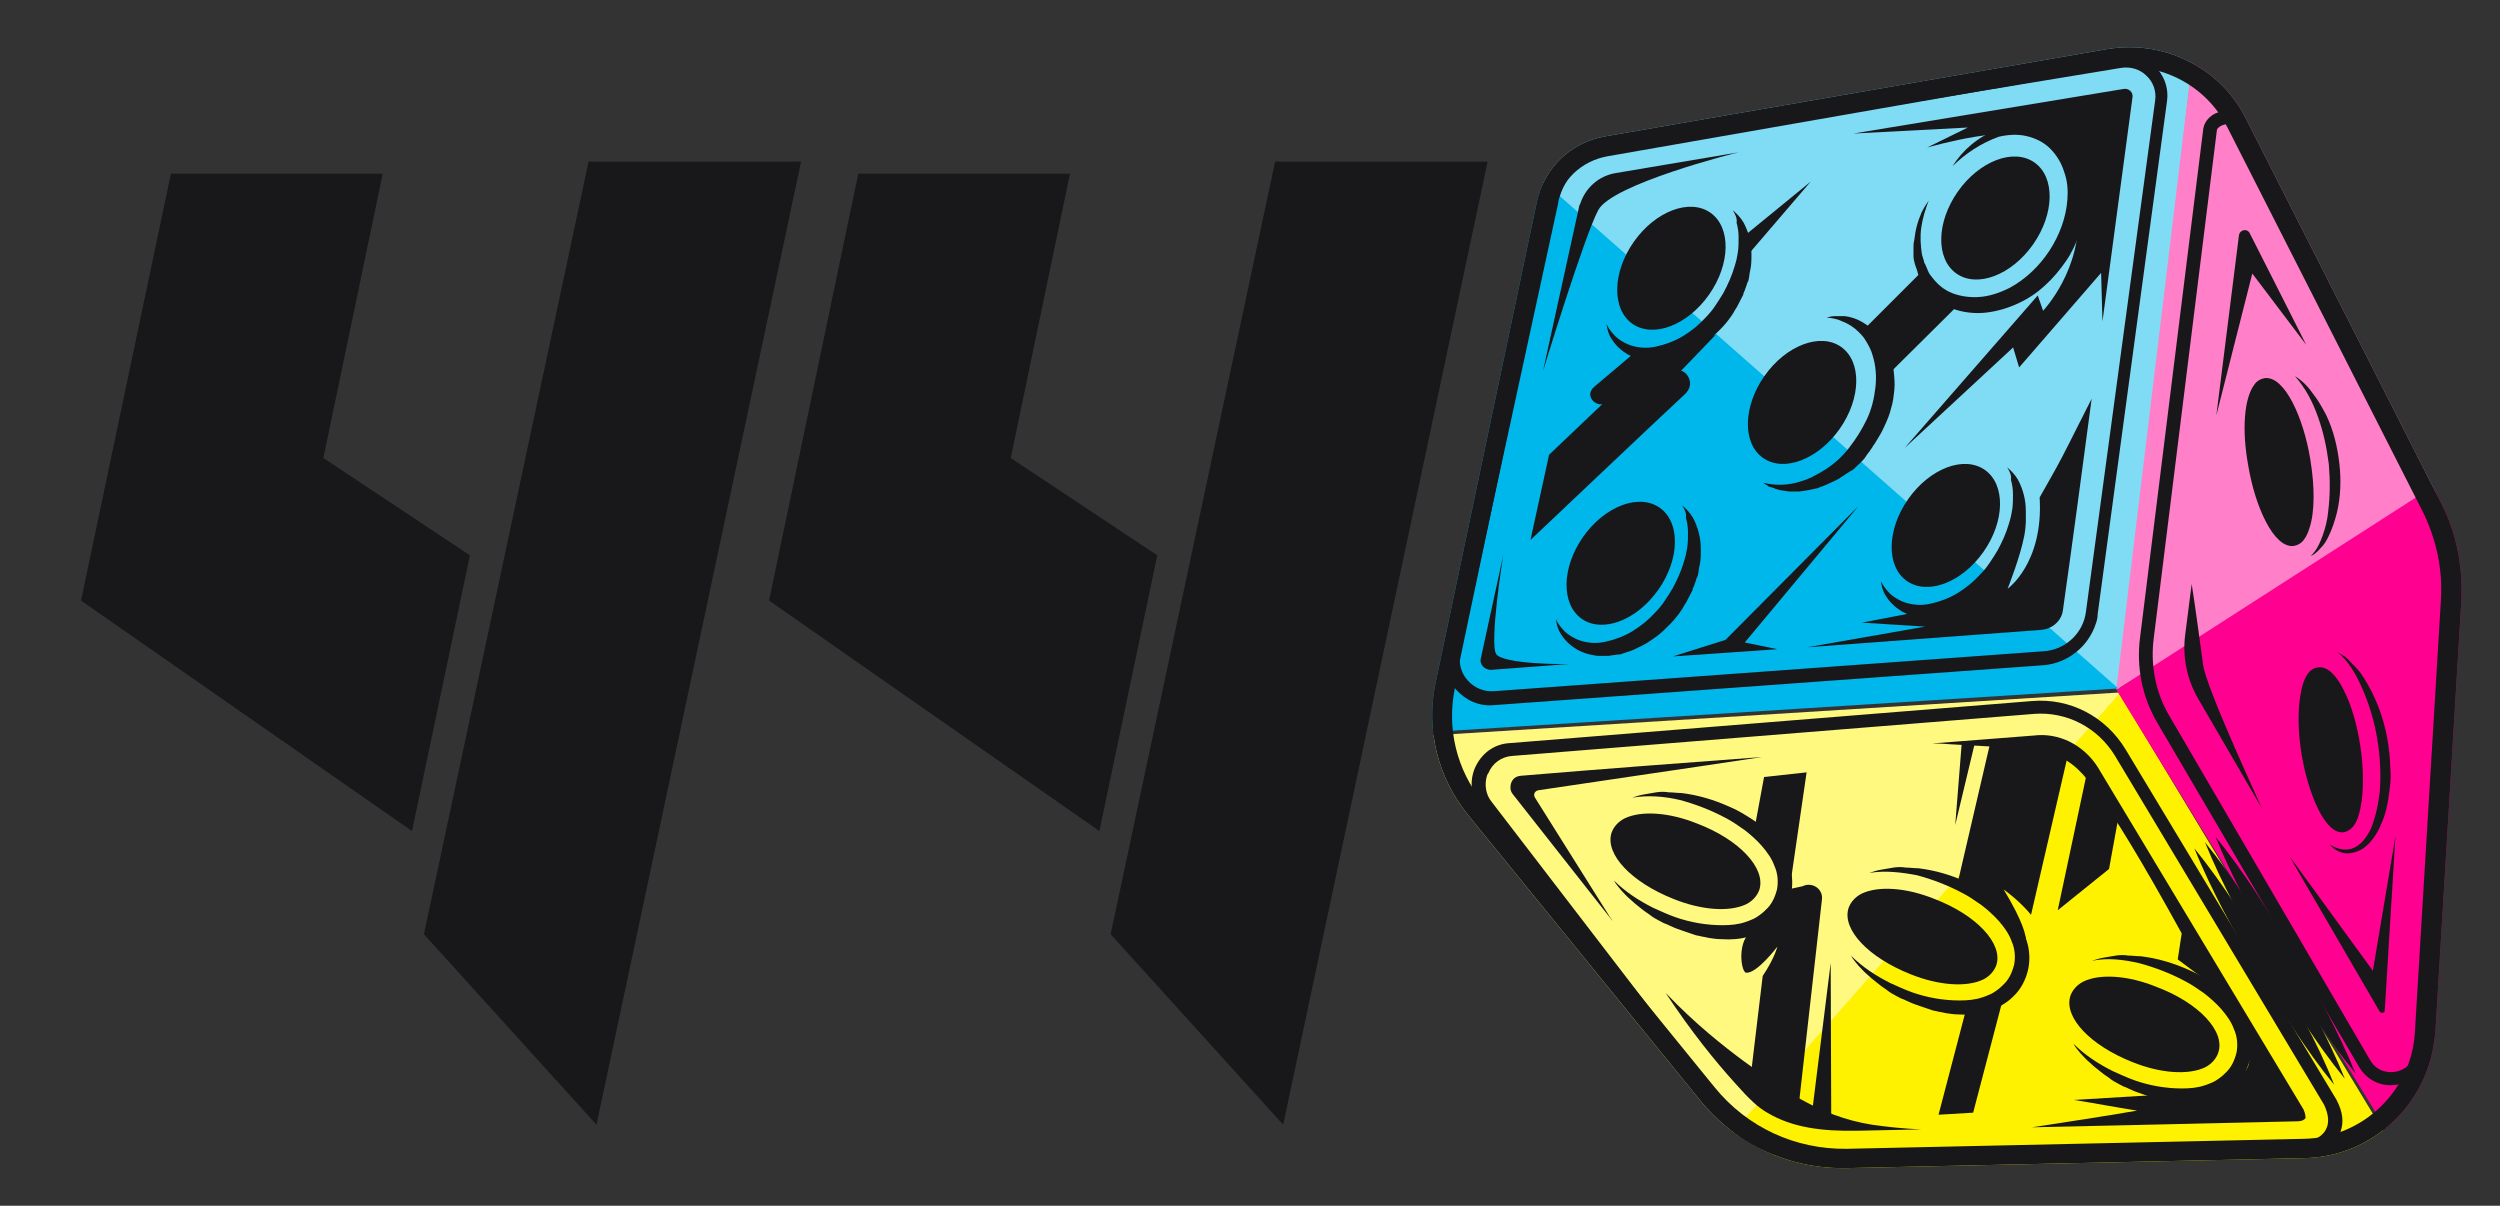 <?xml version="1.0" encoding="utf-8"?>
<!-- Generator: Adobe Illustrator 26.0.1, SVG Export Plug-In . SVG Version: 6.00 Build 0)  -->
<svg version="1.1" id="Слой_1" xmlns="http://www.w3.org/2000/svg" xmlns:xlink="http://www.w3.org/1999/xlink" x="0px" y="0px"
	 viewBox="0 0 1826.9 881.1" style="enable-background:new 0 0 1826.9 881.1;" xml:space="preserve">
<rect x="0" y="0" width="1826.9" height="881.1" fill="#333333" stroke="none"/>
<style type="text/css">
	.st0{clip-path:url(#SVGID_00000066490866704229915200000010763180137319950263_);}
	.st1{fill:#FFF200;}
	.st2{fill:#FFF980;}
	.st3{fill:#80DBF5;}
	.st4{fill:#FF80C8;}
	.st5{fill:#FF0090;}
	.st6{fill:#00B7EB;}
	.st7{fill:#18181B;}
	.st8{display:none;}
	.st9{display:inline;}
	.st10{fill:#110E0E;}
	.st11{display:inline;fill:#110E0E;}
</style>
<g>
	<g>
		<g>
			<defs>
				<path id="SVGID_1_" d="M1774.8,778.6c-4.9,15.1-13.6,29.2-25.3,40.4c-17.5,17-40.9,26.8-65.2,27.3l-334.4,7.3
					c-42.3,1-81.8-17.5-108-50.1l-169.4-208.3c-21.9-27.3-30.7-62.3-23.4-96.4l74-351.4c5.4-24.8,24.8-43.3,49.6-47.7l367-63.8
					c20.4-3.4,40.9-0.5,59.4,8.8c18.5,9.2,33.1,23.8,42.3,42.3l142.1,279.9c11.7,22.4,16.5,47.7,15.1,73l-19,315.4
					C1778.7,763,1777.3,771.3,1774.8,778.6z"/>
			</defs>
			<clipPath id="SVGID_00000008142408517143670730000003592853203547157417_">
				<use xlink:href="#SVGID_1_"  style="overflow:visible;"/>
			</clipPath>
			<g style="clip-path:url(#SVGID_00000008142408517143670730000003592853203547157417_);">
				<path class="st1" d="M1848.8,1003.9c-260.9,16.5-521.7,32.6-782.6,49.2l482.3-546.6C1648.3,672,1748.5,838,1848.8,1003.9z"/>
				<polygon class="st2" points="1035,538.1 1067.2,1053.1 1549.5,506 				"/>
				<path class="st3" d="M1609.3-16.2c-20.4,173.8-40.4,347.5-60.8,520.8L1001.4,22.2C1203.9,9.6,1406.4-3.6,1609.3-16.2z"/>
				<path class="st4" d="M1609.3-16.2c-20.9,173.3-41.9,347-62.8,520.3c200.5-123.1,401-245.8,601.6-368.9
					C1968.5,84.5,1788.9,33.9,1609.3-16.2z"/>
				<path class="st5" d="M1857.1,1010.7c54.5-270.6,109.5-540.7,164-811.3c-158.2,101.7-316.4,203-474.5,304.7
					C1650.2,673,1753.9,841.8,1857.1,1010.7z"/>
				<polygon class="st6" points="1033.6,535.7 1548,503.1 1001.4,21.3 				"/>
			</g>
		</g>
	</g>
	<g>
		<g>
			<g>
				<g>
					<path class="st7" d="M430.1,118.1h155.3L435.9,821.9L309.8,682.7L430.1,118.1z"/>
					<path class="st7" d="M931.8,118.1h155.3L937.7,821.9L811.6,682.7L931.8,118.1z"/>
				</g>
			</g>
			<g>
				<g>
					<g>
						<g>
							<g>
								<g>
									<g>
										<g>
											
												<ellipse transform="matrix(0.38 -0.925 0.925 0.38 181.739 1529.009)" class="st7" cx="1231.2" cy="629" rx="23.8" ry="53.1"/>
										</g>
										<g>
											<path class="st7" d="M1774.8,778.6c-4.9,15.1-13.6,29.2-25.3,40.4c-17.5,17-40.9,26.8-65.2,27.3l-334.4,7.3
												c-42.3,1-81.8-17.5-108-50.1l-169.4-208.3c-21.9-27.3-30.7-62.3-23.4-96.4l74-351.4c5.4-24.8,24.8-43.3,49.6-47.7
												l367-63.8c20.4-3.4,40.9-0.5,59.4,8.8c18.5,9.2,33.1,23.8,42.3,42.3l142.1,279.9c11.7,22.4,16.5,47.7,15.1,73l-19,315.4
												C1778.7,763,1777.3,771.3,1774.8,778.6z M1056,500.7l7.3,1.5c-6.3,29.7,1,60.4,20.4,84.2l169.4,208.3
												c23.8,29.2,58.9,45.3,96.4,44.8l334.4-7.3c42.8-1,78.4-35,80.8-77.9l19-315.4c1.5-22.9-3.4-45.3-13.6-65.7L1627.8,93.3
												c-16.1-32.1-51.1-49.2-86.1-43.3l-367,64.2c-19,3.4-34.1,17.5-38,36.5l-74,351.4L1056,500.7z"/>
										</g>
										<g>
											<path class="st7" d="M1710.6,826.3c-0.5,1.9-1.5,3.4-2.4,4.9c-5.4,9.2-16.1,12.7-24.3,13.1l-327.6,7.3
												c-38.9,0.5-79.3-4.9-110.5-45.8l-164-213.7c-6.8-9.2-8.3-20.9-3.9-31.1c4.9-10.7,14.1-17.5,25.8-18l381.1-30.7
												c27.7-2.4,54,11.2,68.6,35.5l153.8,255.5l0,0C1712.5,813.1,1712.5,820.4,1710.6,826.3z M1086.6,566.9
												c-1.9,6.3-1,13.6,3.4,19l164,213.7c26.8,35,60.4,42.3,102.2,41.9l327.1-7.3c5.4,0,12.7-2.4,16.1-8.3
												c2.9-4.9,2.4-11.2-1-18.5l-152.8-255c-12.7-20.9-35.5-32.6-59.4-30.7l-381.1,30.7c-7.8,0.5-14.6,5.4-17.5,12.7
												C1087.1,565.4,1087.1,565.9,1086.6,566.9z"/>
										</g>
										<g>
											<path class="st7" d="M1773.8,774.2c-2.9,9.2-10.2,16.1-20,18c-12.2,2.9-23.8-1.9-30.2-13.1l-147-250.7
												c-11.2-19-15.6-40.9-12.7-62.8l46.2-371.8c1-5.8,6.3-11.2,13.1-12.2c6.8-1.5,12.7,1.5,15.6,6.3
												c36,69.1,136.3,268.7,145.5,286.7c9.7,19.5,11.2,45.3,11.7,46.2v0.5l-20.9,345.1C1774.8,769.8,1774.3,772.2,1773.8,774.2
												z M1620,95.2l-46.2,371.8c-2.4,19.5,1.5,39.4,11.7,56.5L1732,774.7c4.9,8.3,13.1,9.7,19.5,8.3
												c6.3-1.5,13.1-6.3,13.6-16.5l20.9-345.1c0-2.9-2.4-25.8-10.2-42.3c-8.8-18-109-217.6-145-286.7c-0.5-1.5-2.9-1.5-4.9-1.5
												C1622.5,91.8,1620,93.8,1620,95.2L1620,95.2z"/>
										</g>
										<g>
											<g>
												<path class="st7" d="M1531.5,455.9c-5.4,16.5-20.4,28.7-38,30.2l-402,29.2c-10.2,1-20.4-3.4-27.3-11.2
													c-6.8-7.8-9.7-18.5-7.3-28.7l72-329c5.4-23.4,23.8-41.4,47.7-45.3l370.9-61.3c9.7-1.5,19.5,1.5,26.8,8.3
													s10.7,16.5,9.2,26.3l-50.6,374.3C1532.9,451,1532.4,453.5,1531.5,455.9z M1139.7,143.9c-0.5,1.5-1,2.9-1,4.4l-71.5,329
													c-1.5,7.3,0.5,14.6,5.4,20c4.9,5.4,11.7,8.3,19,7.8l402-29.2c15.6-1,28.7-13.1,30.7-28.7l50.6-373.8
													c1-6.8-1.5-13.6-6.3-18c-4.9-4.9-11.7-6.8-18.5-5.8l-371.4,61.3C1159.6,113.7,1145,126.4,1139.7,143.9z"/>
											</g>
											<g>
												<g>
													
														<ellipse transform="matrix(0.575 -0.818 0.818 0.575 359.405 1082.4)" class="st7" cx="1221" cy="195.5" rx="49.6" ry="33.6"/>
												</g>
												<g>
													<path class="st7" d="M1266.2,153.6c2.9,2.4,5.8,5.4,7.8,8.8c1.9,3.4,3.4,7.3,4.4,11.2c1,3.9,1.5,7.8,1.5,12.2
														c0,3.9,0,8.3-1,12.2c-0.5,1.9-0.5,3.9-1,5.8c0,1-0.5,1.9-1,2.9c-0.5,1-0.5,1.9-1,2.9l-1,2.9c-0.5,1-1,1.9-1,2.9
														c-0.5,1-1,1.9-1.5,2.9l-1.5,2.9c-0.5,1-1,1.9-1.5,2.9l-1.5,2.4c-1,1.9-1.9,3.4-3.4,5.4c-2.4,3.4-4.9,6.3-7.8,9.2
														s-5.8,5.8-9.2,8.3c-3.4,2.4-6.8,4.9-10.7,6.8c-3.9,1.9-7.8,3.9-11.7,4.9c-1,0.5-1.9,0.5-2.9,1s-1.9,0.5-3.4,0.5
														c-1.9,0.5-4.4,0.5-6.3,1c-1,0-2.4,0-3.4,0c-1,0-2.4,0-3.4,0c-2.4,0-4.4-0.5-6.8-1c-4.4-1-8.8-2.9-12.2-5.4
														c-3.4-2.4-6.8-5.8-8.8-9.2c-2.4-3.4-3.4-7.3-3.9-11.2c1.5,3.4,3.9,6.3,6.3,8.8c2.4,2.4,5.8,4.4,8.8,5.8
														c6.8,2.9,14.1,3.4,20.9,1.9s13.6-3.9,20-7.8s11.7-8.3,16.5-13.6c2.4-2.4,4.9-5.4,6.8-8.3c1-1.5,1.9-2.9,2.9-4.4
														l1.5-2.4c0.5-1,1-1.5,1.5-2.4c3.4-6.3,6.3-12.7,8.3-19.5c0.5-1.5,1-3.4,1.5-5.4c0.5-1.9,0.5-3.4,1-5.4
														c0.5-3.4,0.5-7.3,0.5-10.7s-0.5-7.3-1.5-10.7C1269.6,160,1268.2,156.6,1266.2,153.6z"/>
												</g>
											</g>
											<g>
												<g>
													
														<ellipse transform="matrix(0.575 -0.818 0.818 0.575 490.276 1260.526)" class="st7" cx="1457.7" cy="158.6" rx="49.6" ry="33.6"/>
												</g>
												<g>
													<path class="st7" d="M1426.8,121.5c7.3-11.7,18.5-21.4,32.6-26.8c7.3-2.4,15.1-3.9,23.4-2.9c8.3,1,16.5,4.4,22.9,10.2
														c3.4,2.9,6.3,5.8,8.8,9.7c2.4,3.4,4.4,7.3,5.8,11.2c2.9,7.8,3.9,16.1,3.9,24.3c0,3.9-0.5,7.8-1.5,11.7
														c-1,3.9-1.9,7.8-2.9,11.2c-2.4,7.3-5.8,14.6-10.2,20.9c-4.4,6.3-9.2,12.2-15.1,17.5c-5.8,5.4-12.2,9.7-19.5,13.1
														c-7.3,3.4-15.1,5.8-23.4,6.8c-3.9,0.5-8.3,0.5-12.7,0c-4.4-0.5-8.3-1.5-12.2-2.9c-7.8-3.4-15.1-8.8-20-15.6
														c-0.5-1-1-1.9-1.9-2.4l-1.5-2.9l-0.5-1.5l-0.5-1.5c-0.5-1-1-1.9-1-2.9c-0.5-1-0.5-1.9-1-2.9c-0.5-1-0.5-1.9-1-2.9
														c-0.5-1.9-1-3.9-1-5.8v-2.9c0-1,0-1.9,0-2.9c0-1.9,0-3.9,0.5-5.4c0.5-3.9,1-7.3,1.9-10.7c0.5-1.9,1-3.4,1.5-4.9
														c0.5-1.5,1.5-3.4,1.9-4.9l2.4-4.4c1-1.5,1.9-2.9,2.9-4.4c-2.4,6.3-4.4,12.7-5.4,19.5c-1,6.8-0.5,13.6,0.5,20
														c0.5,1.5,1,3.4,1.5,4.9c0,1,0.5,1.5,1,2.4c0.5,1,0.5,1.5,1,2.4l1,2.4l0.5,1l0.5,1l1.5,1.9c0.5,0.5,1,1.5,1.5,1.9
														c4.4,5.4,9.7,9.2,16.5,11.2c6.3,1.9,13.1,2.4,20,1.5c6.8-1,13.1-3.4,19-6.3c11.7-6.3,21.9-16.1,29.2-27.3
														c7.3-11.2,12.2-24.3,13.1-37.5c0.5-6.8,0-13.6-2.4-20c-1.9-6.3-5.4-12.2-10.2-17c-4.9-4.9-11.2-7.8-17.5-9.2
														c-6.3-1.5-13.6-1-20,0.5C1447.8,104.5,1436.1,112.3,1426.8,121.5z"/>
												</g>
											</g>
											<g>
												<g>
													
														<ellipse transform="matrix(0.575 -0.818 0.818 0.575 291.067 1326.501)" class="st7" cx="1421.6" cy="383.2" rx="49.6" ry="33.6"/>
												</g>
												<g>
													<path class="st7" d="M1466.7,341.5c2.9,2.4,5.8,5.4,7.8,8.8c1.9,3.4,3.4,7.3,4.4,11.2c1,3.9,1.5,7.8,1.5,12.2
														c0,3.9,0,8.3-1,12.2c-0.5,1.9-0.5,3.9-1,5.8c0,1-0.5,1.9-1,2.9c-0.5,1-0.5,1.9-1,2.9l-1,2.9c-0.5,1-1,1.9-1,2.9
														c-0.5,1-1,1.9-1.5,2.9l-1.5,2.9c-0.5,1-1,1.9-1.5,2.9l-1.5,2.4c-1,1.9-1.9,3.4-3.4,5.4c-2.4,3.4-4.9,6.3-7.8,9.2
														c-2.9,2.9-5.8,5.8-9.2,8.3c-3.4,2.4-6.8,4.9-10.7,6.8c-3.9,1.9-7.8,3.9-11.7,4.9c-1,0.5-1.9,0.5-2.9,1
														s-1.9,0.5-3.4,0.5c-1.9,0.5-4.4,0.5-6.3,1c-1,0-2.4,0-3.4,0c-1,0-2.4,0-3.4,0c-2.4,0-4.4-0.5-6.8-1
														c-4.4-1-8.8-2.9-12.2-5.4c-3.4-2.4-6.8-5.8-8.8-9.2c-2.4-3.4-3.4-7.3-3.9-11.2c1.5,3.4,3.9,6.3,6.3,8.8
														c2.4,2.4,5.8,4.4,8.8,5.8c6.8,2.9,14.1,3.4,20.9,1.9c6.8-1.5,13.6-3.9,20-7.8c6.3-3.9,11.7-8.3,16.5-13.6
														c2.4-2.4,4.9-5.4,6.8-8.3c1-1.5,1.9-2.9,2.9-4.4l1.5-2.4c0.5-1,1-1.5,1.5-2.4c3.4-6.3,6.3-12.7,8.3-19.5
														c0.5-1.5,1-3.4,1.5-5.4c0.5-1.9,0.5-3.4,1-5.4c0.5-3.4,0.5-7.3,0.5-10.7s-0.5-7.3-1.5-10.7
														C1470.1,347.8,1468.7,344.4,1466.7,341.5z"/>
												</g>
											</g>
											<g>
												<g>
													
														<ellipse transform="matrix(0.575 -0.818 0.818 0.575 167.311 1143.888)" class="st7" cx="1184.1" cy="411" rx="49.6" ry="33.6"/>
												</g>
												<g>
													<path class="st7" d="M1229.2,369.3c2.9,2.4,5.8,5.4,7.8,8.8c1.9,3.4,3.4,7.3,4.4,11.2c1,3.9,1.5,7.8,1.5,12.2
														c0,3.9,0,8.3-1,12.2c-0.5,1.9-0.5,3.9-1,5.8c0,1-0.5,1.9-1,2.9c-0.5,1-0.5,1.9-1,2.9l-1,2.9c-0.5,1-1,1.9-1,2.9
														c-0.5,1-1,1.9-1.5,2.9l-1.5,2.9c-0.5,1-1,1.9-1.5,2.9l-1.5,2.4c-1,1.9-1.9,3.4-3.4,5.4c-2.4,3.4-4.9,6.3-7.8,9.2
														c-2.9,2.9-5.8,5.8-9.2,8.3c-3.4,2.4-6.8,4.9-10.7,6.8c-3.9,1.9-7.8,3.9-11.7,4.9c-1,0.5-1.9,0.5-2.9,1
														c-1,0.5-1.9,0.5-3.4,0.5c-1.9,0.5-4.4,0.5-6.3,1c-1,0-2.4,0-3.4,0s-2.4,0-3.4,0c-2.4,0-4.4-0.5-6.8-1
														c-4.4-1-8.8-2.9-12.2-5.4c-3.4-2.4-6.8-5.8-8.8-9.2c-2.4-3.4-3.4-7.3-3.9-11.2c1.5,3.4,3.9,6.3,6.3,8.8
														c2.4,2.4,5.8,4.4,8.8,5.8c6.8,2.9,14.1,3.4,20.9,1.9c6.8-1.5,13.6-3.9,20-7.8c6.3-3.9,11.7-8.3,16.5-13.6
														c2.4-2.4,4.9-5.4,6.8-8.3c1-1.5,1.9-2.9,2.9-4.4l1.5-2.4c0.5-1,1-1.5,1.5-2.4c3.4-6.3,6.3-12.7,8.3-19.5
														c0.5-1.5,1-3.4,1.5-5.4c0.5-1.9,0.5-3.4,1-5.4c0.5-3.4,0.5-7.3,0.5-10.7s-0.5-7.3-1.5-10.7
														C1232.6,375.6,1231.2,372.2,1229.2,369.3z"/>
												</g>
											</g>
											<g>
												<g>
													
														<ellipse transform="matrix(0.575 -0.818 0.818 0.575 319.891 1202.268)" class="st7" cx="1316.5" cy="293.4" rx="49.6" ry="33.6"/>
												</g>
												<g>
													<path class="st7" d="M1334.8,232c1.9-0.5,4.4-1,6.3-1s4.4,0,6.8,0c4.4,0.5,8.8,1.9,13.1,4.4c3.9,2.4,7.8,5.4,11.2,9.2
														c1,1,1.5,1.9,2.4,2.9c0.5,1,1.5,1.9,1.9,2.9c0.5,1,1.5,1.9,1.9,3.4c0.5,1,1,2.4,1.5,3.4c1,2.4,1.5,4.4,2.4,6.8
														c0.5,1,0.5,2.4,1,3.4c0,1,0.5,2.4,0.5,3.4c0.5,4.9,1,9.7,0.5,14.1c-0.5,4.9-1,9.2-2.4,13.6c-1,4.4-2.9,8.8-4.9,13.1
														c-1.9,4.4-4.4,8.3-6.8,12.2c-0.5,1-1.5,1.9-1.9,2.9c-0.5,1-1.5,1.9-1.9,2.9l-1.9,2.4c-0.5,0.5-0.5,1-1,1.5l-1,1.5
														c-1.5,1.5-2.9,3.4-4.9,4.9c-1,1-1.5,1.5-2.4,2.4c-1,1-1.9,1.5-2.9,1.9l-2.9,1.9c-1,0.5-1.9,1.5-2.9,1.9
														s-1.9,1.5-2.9,1.9l-2.9,1.5c-3.9,1.9-8.3,3.9-12.7,5.4c-4.4,1-8.8,1.9-13.6,2.4c-2.4,0-4.4,0-6.8,0
														c-1,0-2.4-0.5-3.4-0.5c-1,0-1.9-0.5-3.4-0.5l-3.4-1c-1-0.5-1.9-1-2.9-1l-1.5-0.5c-0.5,0-1-0.5-1.5-1
														c-1-0.5-1.9-1-2.9-1.9c7.8,1.9,16.1,1.9,23.8,0c3.9-1,7.8-2.4,11.2-3.9c1.9-1,3.4-1.9,5.4-2.9c1.5-1,3.4-1.9,4.9-2.9
														c6.8-4.4,12.7-9.7,17.5-16.1c4.9-6.3,9.2-13.1,12.7-20.4s5.4-15.1,6.3-22.9c1-7.8,0.5-16.1-1.9-23.8
														c-1-3.9-2.9-7.3-4.9-10.7c-1.9-3.4-4.9-6.3-7.8-8.8c-2.9-2.4-6.3-4.4-10.2-5.8C1342.6,233,1338.7,232.5,1334.8,232z"/>
												</g>
											</g>
											<g>
												<path class="st7" d="M1148.4,485.1l-58.9,4.4c-2.9,0-4.9-1.5-5.8-2.4s-2.4-3.4-1.5-6.3l16.5-75.9
													c-1,4.9-10.2,65.2-5.4,73C1098.3,485.6,1145.5,485.6,1148.4,485.1z"/>
											</g>
											<g>
												<path class="st7" d="M1270.6,111.3c-2.9,0.5-93,23.4-102.7,42.3c-10.2,19-40.4,117.8-40.4,117.8l26.3-119.7
													c0-1,0.5-1.9,1-2.9c3.9-11.7,13.6-20.4,26.3-22.4L1270.6,111.3z"/>
											</g>
											<g>
												<polygon class="st7" points="1323.2,132.7 1275,172.1 1276.9,186.7 												"/>
											</g>
											<g>
												<path class="st7" d="M1196.6,255.9c0,0-22.9,19.5-31.1,26.3c-8.3,6.8,0.5,14.6,5.4,13.1l-38.9,37l-13.6,62.3
													c0,0,103.2-97.8,112.4-106.1c9.2-8.3,1-17.5-2.4-17.5l25.3-26.3l-35.5,13.1L1196.6,255.9z"/>
											</g>
											<g>
												<path class="st7" d="M1379.6,273.9l53.5-53.1c0,0-23.8-7.8-27.3-23.8l-42.8,42.8
													C1363.1,239.8,1376.7,253.9,1379.6,273.9z"/>
											</g>
											<g>
												<path class="st7" d="M1528.5,291.4c-6.8,51.1-13.6,102.2-20.9,153.8c0,1-0.5,1.9-0.5,2.9c-1.9,6.8-8.3,11.7-15.6,12.2
													l-170.8,12.7l86.1-15.1l-46.2-2.9l50.6-9.7c0,0,33.6-4.4,46.2-22.9c12.7-18.5,20.4-51.1,20.4-51.1s4.4,4.4,1.5,20
													c-2.9,15.6-12.2,38.9-12.2,38.9s26.3-18.5,23.4-66.7c5.4-9.7,11.2-19.5,16.5-29.7
													C1514.4,319.6,1521.2,305.5,1528.5,291.4z"/>
											</g>
											<g>
												<path class="st7" d="M1556.8,66.5c1,1,1.9,2.4,1.5,4.9l-21.9,163.5l-1-35.5l-59.9,69.1l-4.4-14.6l-79.3,73.5l97.3-111.5
													l3.9,11.2c0,0,29.2-30.7,25.3-73.5c0,0,2.4-38-21.9-51.6c-24.3-13.1-86.1,5.4-88.1,5.8l29.7-14.6l-83.7,4.4l197.6-32.6
													C1554.3,64.6,1555.8,65.6,1556.8,66.5z"/>
											</g>
											<g>
												<polygon class="st7" points="1222.4,479.7 1260.9,467.6 1358.2,369.7 1275,469.5 1298.8,474.4 												"/>
											</g>
										</g>
										<g>
											<g>
												<path class="st7" d="M1677,274.8c5.4,3.4,9.7,7.8,13.1,12.7c3.9,4.9,6.8,10.2,9.7,15.6c5.4,11.2,8.3,23.4,9.7,35.5
													s1,24.8-1.9,36.5c-1.5,5.8-3.4,11.7-6.3,17.5c-1.5,2.9-2.9,5.4-5.4,7.8c-1,1-1.9,2.4-3.4,3.4c-1,1-2.4,1.9-3.9,2.4
													c4.4-3.9,6.8-9.7,8.8-15.1c1.9-5.4,3.4-11.2,3.9-17c1.5-11.7,1.5-23.4,0.5-35c-1.5-11.7-3.9-23.4-7.8-34.1
													C1690.1,293.8,1684.8,283.6,1677,274.8z"/>
											</g>
										</g>
										<g>
											<path class="st7" d="M1707.7,476.3c1.5,1,3.4,1.9,4.9,2.9c1,0.5,1.5,1,2.4,1.9c0.5,0.5,1.5,1,1.9,1.9
												c0.5,0.5,1.5,1.5,1.9,1.9s1.5,1.5,1.9,1.9c1.5,1.5,2.4,2.9,3.9,4.4c4.4,6.3,8.3,13.1,11.2,20
												c6.3,14.1,9.7,29.2,10.7,44.3c0,3.9,0.5,7.8,0.5,11.7c0,3.9-0.5,7.8-1,11.7c-1,7.8-2.4,15.6-5.8,22.9
												c-1.5,3.9-3.4,7.3-5.8,10.7c-1.5,1.5-2.4,3.4-4.4,4.9c-1.5,1.5-3.4,2.9-5.4,3.9c-3.9,1.9-8.8,2.9-12.7,1.9
												c-1.9-0.5-3.9-1.5-5.4-2.4c-1.5-1-2.9-2.4-4.4-3.9c2.9,1.9,6.3,3.4,10.2,3.9c1,0,1.9,0,2.9,0c1,0,1.9-0.5,2.9-0.5
												c1.9-0.5,3.4-1.5,4.9-2.4c2.9-1.9,5.4-4.9,7.3-8.3c1.9-2.9,3.4-6.3,4.4-10.2c2.4-6.8,3.4-14.1,4.4-21.4
												c0.5-7.3,0.5-14.6,0-21.9c-1-14.6-3.9-29.2-8.8-42.8c-2.4-6.8-5.4-13.6-8.8-20C1717.9,487,1713.5,480.7,1707.7,476.3z"/>
										</g>
										<g>
											<path class="st7" d="M1750.5,611.1l-7.8,127c0,0.5,0,0.5,0,1c-0.5,1-1.9,1-1.9,1c-1,0-1.5-0.5-1.9-1l-66.2-113.9
												l61.3,84.2L1750.5,611.1z"/>
										</g>
										<g>
											<path class="st7" d="M1601.6,426.7c2.9,18.5,6.8,47.7,8.3,58.9c1.9,16.5,42.8,104.2,43.3,105.6l-46.7-80.3
												c-8.3-14.1-11.7-30.7-9.7-46.7L1601.6,426.7z"/>
										</g>
										<g>
											<path class="st7" d="M1643.9,170.2c12.2,24.3,26.8,52.6,41.4,81.8l-39.4-52.1l-26.3,103.7l16.5-131.4
												C1636.6,167.8,1642,166.8,1643.9,170.2z"/>
										</g>
										<g>
											<path class="st7" d="M1705.7,792.7c-10.7-13.1-20.4-26.8-29.7-40.9c-9.2-14.1-18-28.2-26.8-42.3
												c-8.3-14.6-16.5-29.2-24.3-43.8c-7.8-15.1-15.1-30.2-21.4-45.8c10.7,13.1,20.4,26.8,29.7,40.9
												c9.2,14.1,18,28.2,26.8,42.3c8.3,14.6,16.5,29.2,24.3,43.8S1699.4,776.6,1705.7,792.7z"/>
											<path class="st7" d="M1713.5,788.3c-10.7-13.1-20.4-26.8-29.7-40.9c-9.2-14.1-18-28.2-26.8-42.3
												c-8.3-14.6-16.5-29.2-24.3-43.8c-7.8-15.1-15.1-30.2-21.4-45.8c10.7,13.1,20.4,26.8,29.7,40.9
												c9.2,14.1,18,28.2,26.8,42.3c8.3,14.6,16.5,29.2,24.3,43.8C1699.9,757.6,1707.2,772.7,1713.5,788.3z"/>
											<path class="st7" d="M1721.3,784.4c-10.7-13.1-20.4-26.8-29.7-40.9c-9.2-14.1-18-28.2-26.8-42.3
												c-8.3-14.6-16.5-29.2-24.3-43.8c-7.8-15.1-15.1-30.2-21.4-45.8c10.7,13.1,20.4,26.8,29.7,40.9
												c9.2,14.1,18,28.2,26.8,42.3c8.3,14.6,16.5,29.2,24.3,43.8C1707.7,753.8,1715,768.8,1721.3,784.4z"/>
										</g>
										<g>
											<path class="st7" d="M1287.6,553.2c-54.5,8.3-109,16.1-163.5,24.3c-2.4,0.5-3.9,2.9-2.4,5.4c18.5,29.2,36.5,58.4,55,87.6
												c1,1,1.5,2.4,2.4,3.4c-24.3-31.1-49.2-62.3-73.5-93.4c-2.4-2.9-1.9-5.8-1.5-7.8c0.5-1.5,1.9-5.4,7.3-5.8
												C1169.8,562,1228.7,557.6,1287.6,553.2z"/>
										</g>
										<g>
											<path class="st7" d="M1532.9,560.5l150.4,250.2c1.5,3.4,1.5,5.4,1.5,6.3c-0.5,1-2.4,2.4-5.8,2.4
												c-64.7,1.5-129.5,2.9-194.2,4.4c25.8-3.9,51.1-7.8,76.9-12.2c-15.6-2.4-30.7-5.4-46.2-7.8c24.3-1.5,48.2-2.9,72.5-4.4
												c0,0,59.9-3.4,55.5-27.3c-4.4-23.8-23.4-49.6-23.4-49.6l-28.7-21.4l2.9-19c-29.7-54-49.2-85.7-62.8-104.2
												c-4.9-6.3-12.2-18.5-27.3-25.3c-5.4-2.4-11.7-3.4-23.8-4.9c-14.1-1.9-22.9-1.9-56.5-3.9c-5.4-0.5-9.7-0.5-12.2-0.5
												c24.8-1.9,49.6-3.9,74.5-5.8C1504.7,535.2,1522.7,544.5,1532.9,560.5z"/>
										</g>
										<g>
											<path class="st7" d="M1404,825.3l-46.7,1c-26.3,0.5-47.7-2.4-65.7-13.1c-6.8-3.9-12.7-9.2-24.8-22.9
												c-13.1-14.6-30.7-36-49.6-64.7c21.9,22.9,42.3,38.9,57.4,50.1c27.3,19.5,54,39.9,93.4,46.2
												C1378.6,823.4,1390.8,824.8,1404,825.3z"/>
										</g>
										<g>
											<polygon class="st7" points="1442.9,544 1428.8,602.9 1433.6,542.5 											"/>
										</g>
										<g>
											<path class="st7" d="M1285.7,650.1c-1.5,4.4-4.9,8.3-9.7,10.7c-12.2,5.8-32.6,4.4-53.1-3.9
												c-30.7-12.2-50.1-32.6-45.3-48.2l0,0c1.5-4.4,4.9-8.3,9.7-10.7c12.2-5.8,32.6-4.4,53.1,3.9l0,0
												C1271.1,613.6,1290.5,634.5,1285.7,650.1L1285.7,650.1z M1186.4,611.6L1186.4,611.6c-2.9,8.8,12.7,25.8,39.4,36.5
												c20.9,8.3,38,7.8,45.8,4.4c2.4-1.5,4.4-2.9,4.9-4.9l0,0c2.9-8.8-12.7-25.8-39.4-36.5l0,0c-20.9-8.3-38-7.8-45.8-4.4
												C1188.8,607.7,1186.9,609.2,1186.4,611.6z"/>
										</g>
										<g>
											<path class="st7" d="M1192.7,582.9c2.9-1,5.8-1.9,8.8-2.4c2.9-0.5,5.8-1,8.8-1.5c2.9-0.5,6.3-0.5,9.2,0
												c2.9,0,6.3,0.5,9.2,0.5c12.2,1.5,23.8,4.9,35.5,10.2c5.8,2.4,11.2,5.8,16.5,9.2c5.4,3.4,10.2,7.8,14.6,12.7
												c1,1.5,2.4,2.4,3.4,3.9l1.5,1.9c0.5,0.5,1,1.5,1.5,2.4c1.9,2.9,3.4,6.3,4.9,9.7c2.9,6.8,3.9,15.1,2.4,22.9
												c-1.5,7.8-5.4,15.6-11.2,20.9c-2.9,2.9-5.8,4.9-9.2,6.8c-1.5,1-3.4,1.5-4.9,2.4c-1.9,1-3.4,1-5.4,1.9
												c-6.8,1.9-13.6,2.4-20.4,1.9c-3.4,0-6.3-0.5-9.7-1c-1.5-0.5-2.9-0.5-4.9-1c-1.5-0.5-2.9-0.5-4.4-1
												c-1.5-0.5-2.9-1-4.4-1.5c-1.5-0.5-2.9-1-4.4-1.5c-2.9-1-5.8-1.9-8.8-3.4c-1.5-0.5-2.9-1.5-4.4-1.9
												c-1.5-0.5-2.9-1.5-3.9-1.9c-2.9-1.5-5.4-2.9-7.8-4.9c-2.4-1.5-4.9-3.4-7.3-5.4c-2.4-1.9-4.9-3.9-6.8-5.8
												c-2.4-1.9-4.4-4.4-6.3-6.3c-1.9-2.4-3.9-4.4-5.4-7.3c8.3,8.3,18,14.6,28.7,20c5.4,2.4,10.7,4.9,16.1,6.8
												c5.4,1.9,11.2,3.4,17,4.4c5.8,1,11.7,1.5,17.5,1.5c5.8,0,11.7-0.5,17-2.4c1.5-0.5,2.9-1,3.9-1.5c1.5-0.5,2.4-1,3.9-1.9
												c2.4-1.5,4.9-3.4,6.8-5.4c4.4-3.9,6.8-9.2,8.3-15.1c1-5.8,0.5-11.7-1.9-17c-1.9-5.4-5.4-10.2-9.2-14.6
												s-8.3-8.3-12.7-11.7c-4.9-3.4-9.7-6.8-14.6-9.2c-10.2-5.4-21.4-9.7-32.6-12.7C1216.1,581.9,1204.4,581,1192.7,582.9z"/>
										</g>
										<g>
											
												<ellipse transform="matrix(0.38 -0.925 0.925 0.38 238.377 1723.301)" class="st7" cx="1404.4" cy="683.9" rx="23.8" ry="53.1"/>
										</g>
										<g>
											<path class="st7" d="M1458.9,705.1c-1.5,4.4-4.9,8.3-9.7,10.7c-12.2,5.8-32.6,4.4-53.1-3.9
												c-30.7-12.2-50.1-32.6-45.3-48.2l0,0c1.5-4.4,4.9-8.3,9.7-10.7c12.2-5.8,32.6-4.4,53.1,3.9l0,0
												C1444.3,668.6,1463.8,689.5,1458.9,705.1L1458.9,705.1z M1359.7,666.6L1359.7,666.6c-2.9,8.8,12.7,25.8,39.4,36.5
												c20.9,8.3,38,7.8,45.8,4.4c2.4-1.5,4.4-2.9,4.9-4.9l0,0c2.9-8.8-12.7-25.8-39.4-36.5l0,0c-20.9-8.3-38-7.8-45.8-4.4
												C1362.1,662.7,1360.1,664.7,1359.7,666.6z"/>
										</g>
										<g>
											<path class="st7" d="M1366,637.9c2.9-1,5.8-1.9,8.8-2.4s5.8-1,8.8-1.5s6.3-0.5,9.2,0c2.9,0,6.3,0.5,9.2,0.5
												c12.2,1.5,23.8,4.9,35.5,10.2c5.8,2.4,11.2,5.8,16.5,9.2c5.4,3.4,10.2,7.8,14.6,12.7c1,1.5,2.4,2.4,3.4,3.9l1.5,1.9
												c0.5,0.5,1,1.5,1.5,2.4c1.9,2.9,3.4,6.3,4.9,9.7c2.9,6.8,3.9,15.1,2.4,22.9c-1.5,7.8-5.4,15.6-11.2,20.9
												c-2.9,2.9-5.8,4.9-9.2,6.8c-1.5,1-3.4,1.5-4.9,2.4c-1.9,1-3.4,1-5.4,1.9c-6.8,1.9-13.6,2.4-20.4,1.9
												c-3.4,0-6.3-0.5-9.7-1c-1.5-0.5-2.9-0.5-4.9-1c-1.5-0.5-2.9-0.5-4.4-1c-1.5-0.5-2.9-1-4.4-1.5c-1.5-0.5-2.9-1-4.4-1.5
												c-2.9-1-5.8-1.9-8.8-3.4c-1.5-0.5-2.9-1.5-4.4-1.9c-1.5-0.5-2.9-1.5-3.9-1.9c-2.9-1.5-5.4-2.9-7.8-4.9
												c-2.4-1.5-4.9-3.4-7.3-5.4c-2.4-1.9-4.9-3.9-6.8-5.8c-2.4-1.9-4.4-4.4-6.3-6.3c-1.9-2.4-3.9-4.4-5.4-7.3
												c8.3,8.3,18,14.6,28.7,20c5.4,2.4,10.7,4.9,16.1,6.8c5.4,1.9,11.2,3.4,17,4.4c5.8,1,11.7,1.5,17.5,1.5
												c5.8,0,11.7-0.5,17-2.4c1.5-0.5,2.9-1,3.9-1.5c1.5-0.5,2.4-1,3.9-1.9c2.4-1.5,4.9-3.4,6.8-5.4c4.4-3.9,6.8-9.2,8.3-15.1
												c1-5.8,0.5-11.7-1.9-17c-1.9-5.4-5.4-10.2-9.2-14.6c-3.9-4.4-8.3-8.3-12.7-11.7c-4.9-3.4-9.7-6.8-14.6-9.2
												c-10.2-5.4-21.4-9.7-32.6-12.7C1389.4,637.4,1377.7,636,1366,637.9z"/>
										</g>
										<g>
											
												<ellipse transform="matrix(0.38 -0.925 0.925 0.38 279.567 1913.947)" class="st7" cx="1567.2" cy="748.5" rx="23.8" ry="53.1"/>
										</g>
										<g>
											<path class="st7" d="M1621,769.3c-1.5,4.4-4.9,8.3-9.7,10.7c-12.2,5.8-32.6,4.4-53.1-3.9c-30.7-12.2-50.1-32.6-45.3-48.2
												l0,0c1.5-4.4,4.9-8.3,9.7-10.7c12.2-5.8,32.6-4.4,53.1,3.9l0,0C1606.9,732.8,1626.4,753.8,1621,769.3L1621,769.3z
												 M1522.2,730.4L1522.2,730.4c-2.9,8.8,12.7,25.8,39.4,36.5c20.9,8.3,38,7.8,45.8,4.4c2.4-1.5,4.4-2.9,4.9-4.9l0,0
												c2.9-8.8-12.7-25.8-39.4-36.5l0,0c-20.9-8.3-38-7.8-45.8-4.4C1524.7,727,1522.7,728.4,1522.2,730.4z"/>
										</g>
										<g>
											<path class="st7" d="M1528.5,702.2c2.9-1,5.8-1.9,8.8-2.4s5.8-1,8.8-1.5c2.9-0.5,6.3-0.5,9.2,0c2.9,0,6.3,0.5,9.2,0.5
												c12.2,1.5,23.8,4.9,35.5,10.2c5.8,2.4,11.2,5.8,16.5,9.2c5.4,3.4,10.2,7.8,14.6,12.7c1,1.5,2.4,2.4,3.4,3.9l1.5,1.9
												c0.5,0.5,1,1.5,1.5,2.4c1.9,2.9,3.4,6.3,4.9,9.7c2.9,6.8,3.9,15.1,2.4,22.9c-1.5,7.8-5.4,15.6-11.2,20.9
												c-2.9,2.9-5.8,4.9-9.2,6.8c-1.5,1-3.4,1.5-4.9,2.4c-1.9,1-3.4,1-5.4,1.9c-6.8,1.9-13.6,2.4-20.4,1.9
												c-3.4,0-6.3-0.5-9.7-1c-1.5-0.5-2.9-0.5-4.9-1c-1.5-0.5-2.9-0.5-4.4-1s-2.9-1-4.4-1.5c-1.5-0.5-2.9-1-4.4-1.5
												c-2.9-1-5.8-1.9-8.8-3.4c-1.5-0.5-2.9-1.5-4.4-1.9c-1.5-0.5-2.9-1.5-3.9-1.9c-2.9-1.5-5.4-2.9-7.8-4.9
												c-2.4-1.5-4.9-3.4-7.3-5.4c-2.4-1.9-4.9-3.9-6.8-5.8c-2.4-1.9-4.4-4.4-6.3-6.3c-1.9-2.4-3.9-4.4-5.4-7.3
												c8.3,8.3,18,14.6,28.7,20c5.4,2.4,10.7,4.9,16.1,6.8c5.4,1.9,11.2,3.4,17,4.4c5.8,1,11.7,1.5,17.5,1.5
												c5.8,0,11.7-0.5,17-2.4c1.5-0.5,2.9-1,3.9-1.5c1.5-0.5,2.4-1,3.9-1.9c2.4-1.5,4.9-3.4,6.8-5.4c4.4-3.9,6.8-9.2,8.3-15.1
												c1-5.8,0.5-11.7-1.9-17c-1.9-5.4-5.4-10.2-9.2-14.6c-3.9-4.4-8.3-8.3-12.7-11.7c-4.9-3.4-9.7-6.8-14.6-9.2
												c-10.2-5.4-21.4-9.7-32.6-12.7C1551.9,701.2,1539.7,699.7,1528.5,702.2z"/>
										</g>
										<g>
											<polygon class="st7" points="1323.6,817.5 1337.8,703.6 1338.2,818.5 											"/>
										</g>
										<g>
											<path class="st7" d="M1313.9,812.6l17.5-155.3c1-7.8-7.3-13.1-14.1-9.7l-13.1,2.9c0,0-3.4,25.3-19.5,28.2
												c-16.1,2.9-13.1,31.1-8.8,32.1c7.8,1,22.9-19,22.9-19s-1.9,8.3-10.7,21.4l-9.2,76.9L1313.9,812.6z"/>
										</g>
										<g>
											<path class="st7" d="M1282.8,601.9l6.3-34.1l31.1-3.4l-13.1,90C1303.2,636,1294.9,618.4,1282.8,601.9z"/>
										</g>
										<g>
											<path class="st7" d="M1454.1,544l-23.4,100.7c0,0,26.8,8.8,39.4,29.2s5.8,20.9,5.8,20.9s16.5,1.9-11.7-44.8
												c0,0,11.2,7.8,20,18.5l28.2-122.2L1454.1,544z"/>
										</g>
										<g>
											<polygon class="st7" points="1525.6,562 1503.7,665.2 1541.2,635 1549,592.2 											"/>
										</g>
										<g>
											<polygon class="st7" points="1463.3,731.4 1441.9,813.1 1416.6,814.6 1436.6,738.2 											"/>
										</g>
										<g class="st8">
											<g class="st9">
												<path class="st10" d="M1546.1,475.4c1-24.8,3.4-49.2,5.8-74c2.4-24.3,5.4-49.2,8.3-73.5c2.9-24.3,6.8-48.7,10.7-73.5
													c3.9-24.3,8.3-48.7,13.1-73c-1,24.8-3.4,49.2-5.8,74c-2.4,24.3-5.4,49.2-8.3,73.5c-3.4,24.3-6.8,48.7-10.7,73.5
													C1555.3,426.7,1550.9,451,1546.1,475.4z"/>
											</g>
											<g class="st9">
												<path class="st10" d="M1585.5,161.9c-0.5-7.3-0.5-14.6,0-21.9c0.5-7.3,1-14.6,1.9-21.4c1-7.3,1.9-14.1,3.4-21.4
													c1.5-7.3,2.9-14.1,5.4-21.4c0.5,7.3,0.5,14.6,0,21.9s-1,14.6-1.9,21.4c-1,7.3-1.9,14.1-3.4,21.4
													C1589.4,147.8,1587.9,155.1,1585.5,161.9z"/>
											</g>
											<g class="st9">
												<path class="st10" d="M1107.1,527.4c29.7-4.4,59.9-7.3,90-10.2s59.9-5.4,90-7.8c30.2-1.9,59.9-3.9,90-5.4
													c30.2-1.5,60.4-2.4,90.5-2.9c-29.7,4.4-59.9,7.3-90,10.2c-30.2,2.9-59.9,5.4-90,7.8c-30.2,2.4-59.9,3.9-90,5.4
													C1167.4,526.5,1137.2,527.4,1107.1,527.4z"/>
											</g>
										</g>
										<g class="st8">
											<polygon class="st11" points="1232.6,738.2 1236,679.8 1247.7,683.7 1242.9,753.3 											"/>
										</g>
									</g>
									<path class="st7" d="M1680.9,508.9c-1.9,11.7-1.5,26.8,1,42.3c4.9,29.2,17.5,59.4,31.1,56.9c4.9-1,8.8-5.4,10.7-12.7
										c3.9-12.7,3.9-32.6,1-51.1c-2.4-15.6-6.8-30.2-12.2-40.4c-5.8-11.7-12.7-17.5-19-16.1
										C1687.2,488.5,1682.8,495.8,1680.9,508.9z M1695,493.4c-0.5,0-0.5,0-1,0.5C1694,493.9,1694.5,493.9,1695,493.4L1695,493.4z
										"/>
									<path class="st7" d="M1647.3,281.2c-7.3,9.7-9.2,32.6-4.4,58.9c4.9,29.7,18.5,60.4,33.1,58.9c2.9-0.5,5.8-1.9,7.8-4.9
										c1.5-1.9,2.9-4.9,3.9-8.3c3.9-11.7,3.9-30.2,0.5-50.6c-4.9-29.7-18.5-60.4-33.1-58.9
										C1652.2,276.8,1649.3,278.2,1647.3,281.2z"/>
								</g>
							</g>
						</g>
					</g>
				</g>
			</g>
		</g>
	</g>
	<polygon class="st7" points="124.9,126.9 279.7,126.9 236.3,334.7 343.4,405.8 301.1,607.3 59.2,438.9 	"/>
	<polygon class="st7" points="627.2,126.9 781.9,126.9 738.6,334.7 845.7,405.8 803.4,607.3 562,438.9 	"/>
</g>
</svg>
